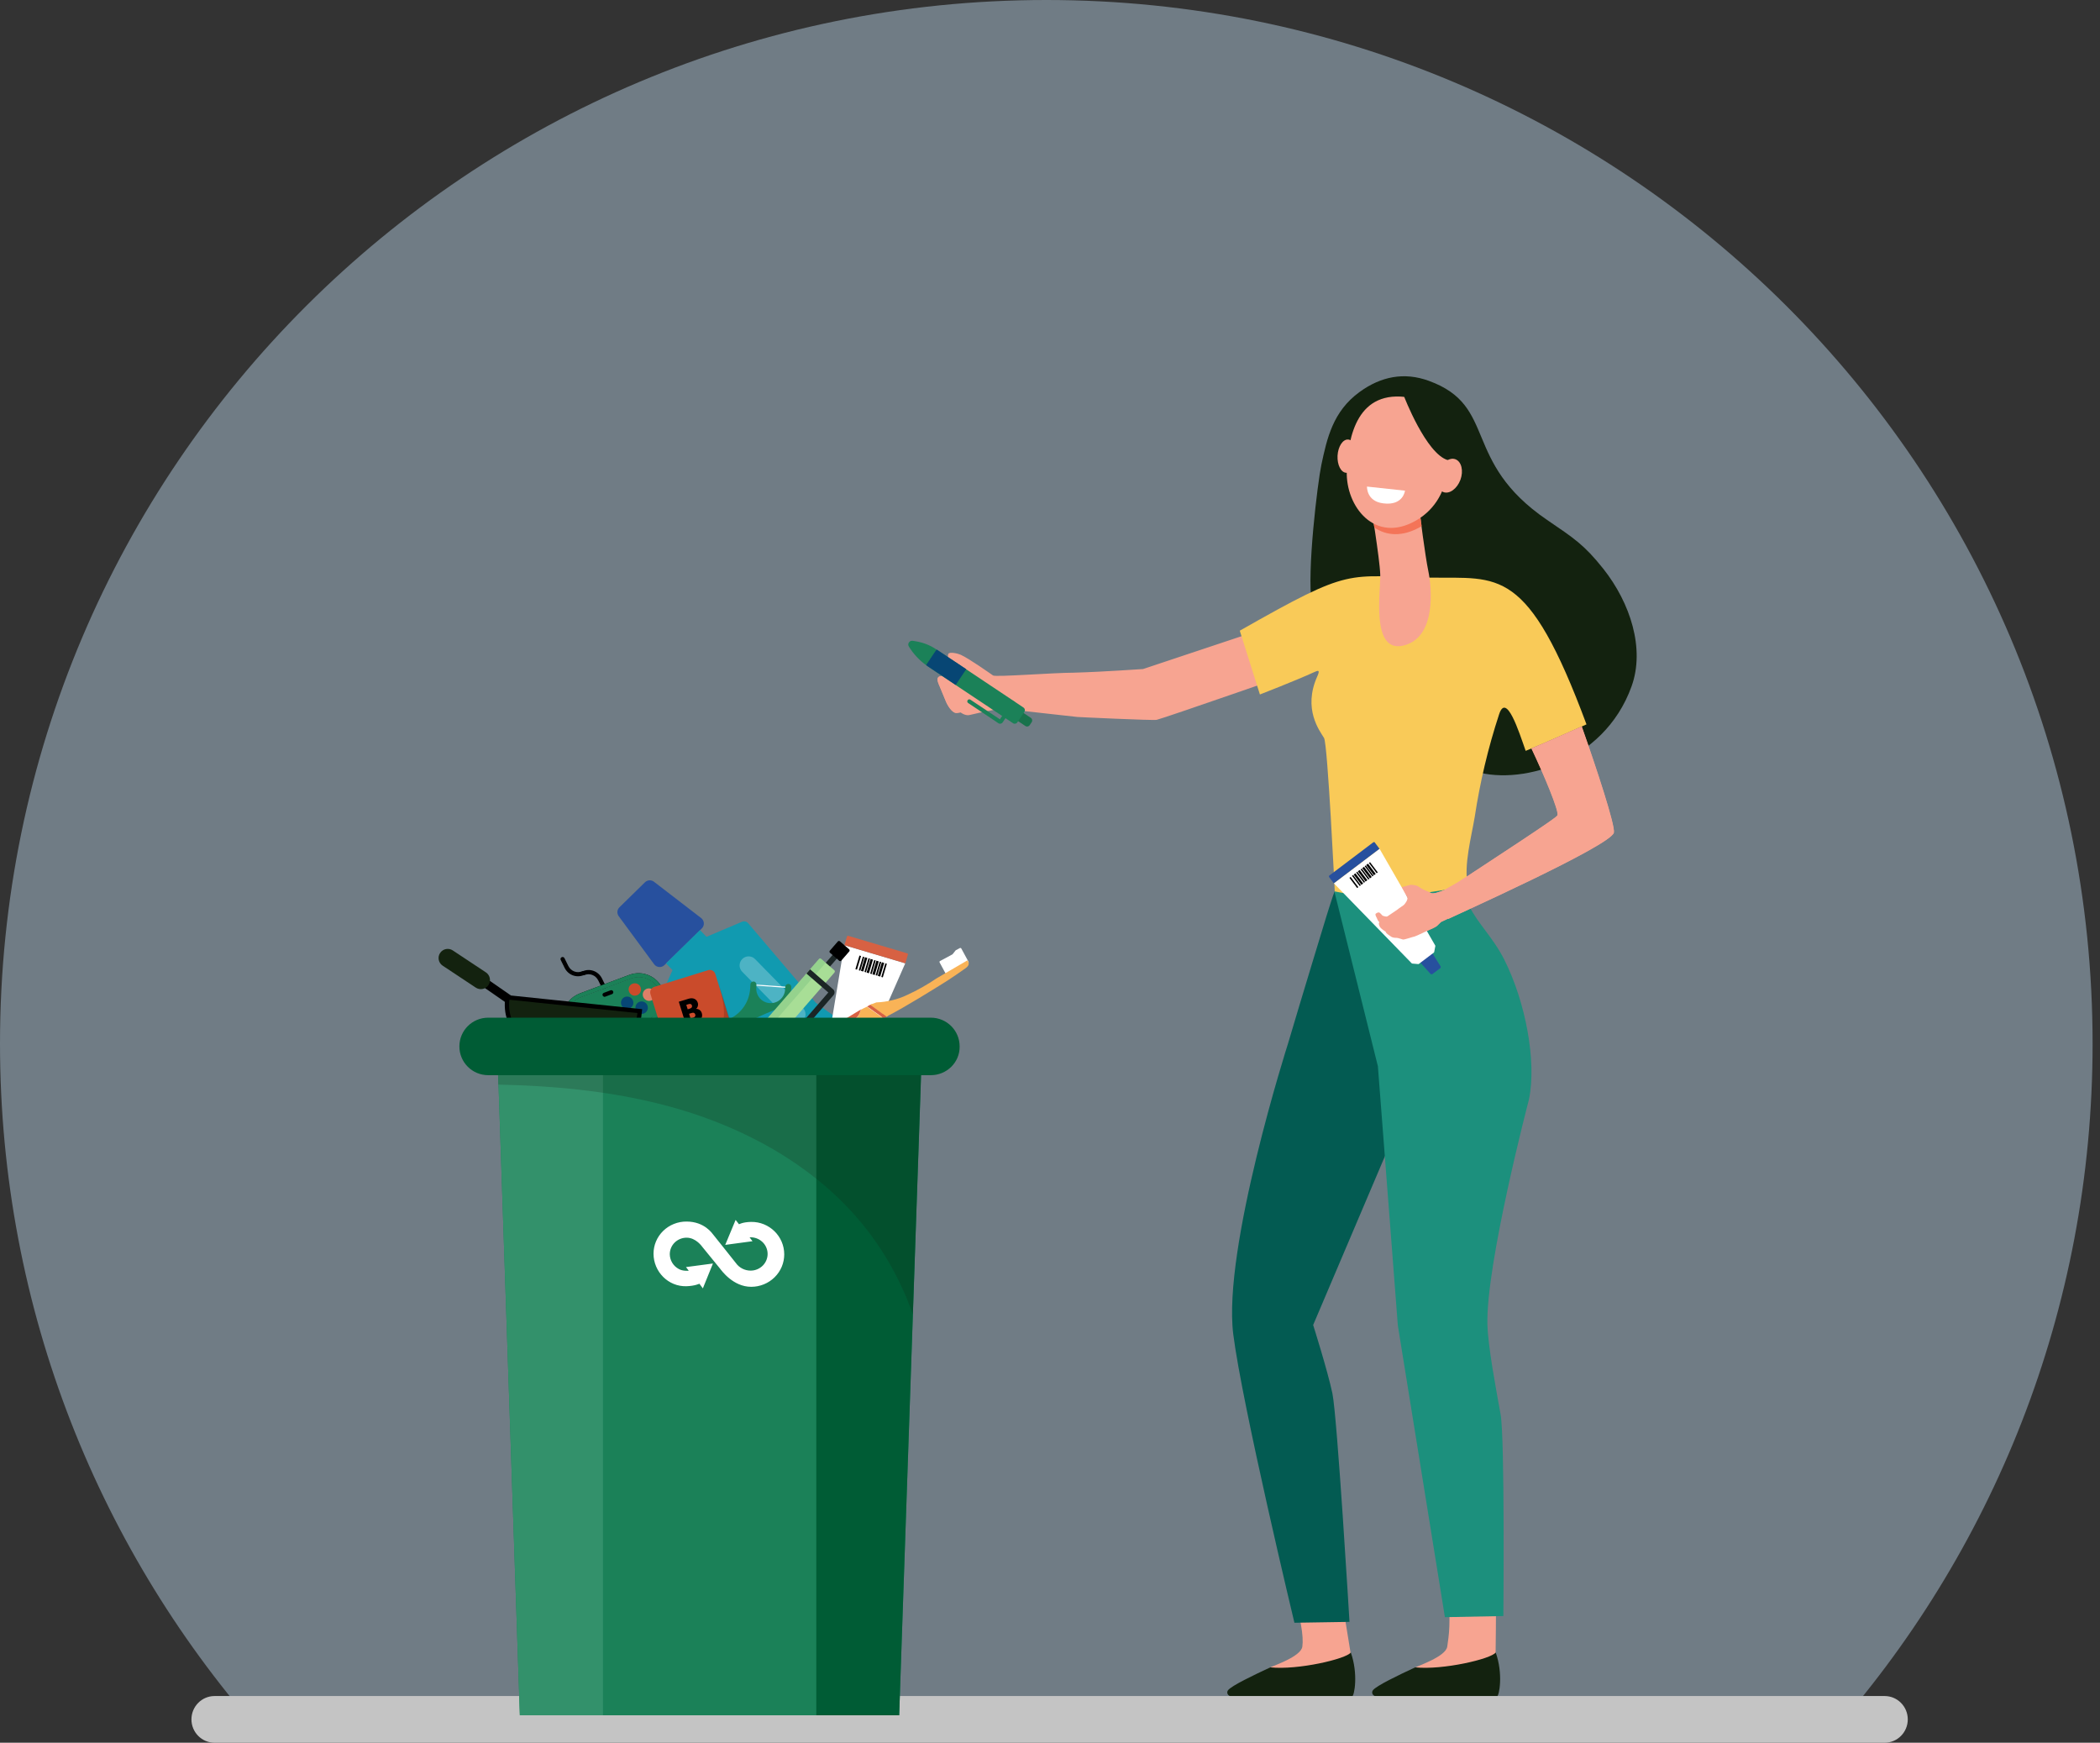 <svg width="241" height="200" viewBox="0 0 241 200" fill="none" xmlns="http://www.w3.org/2000/svg">
    <rect x="0" y="0" width="241" height="200" fill="#333333" stroke="none"/>
    <g clip-path="url(#clip0_1478_10770)">
        <path opacity="0.4" fill-rule="evenodd" clip-rule="evenodd" d="M209.69 199.49C228.64 178.31 240.15 150.38 240.15 119.77C240.15 53.62 186.39 0 120.08 0C53.77 0 0 53.62 0 119.77C0 150.38 11.52 178.32 30.46 199.49H209.69Z" fill="#CCEAFF"/>
        <path d="M76.25 110.76L80.54 106.55C80.88 106.22 80.85 105.66 80.47 105.36L75.05 101.19C74.74 100.95 74.3 100.98 74.02 101.25L71.09 104.12C70.81 104.39 70.77 104.83 71.01 105.15L75.07 110.66C75.35 111.04 75.91 111.09 76.25 110.76V110.76Z" fill="#27509E"/>
        <path d="M87.08 127.71C87.29 128.02 87.73 128.07 87.99 127.8L97.35 118.63C97.61 118.37 97.58 117.93 97.28 117.72L93.71 115.15C93.71 115.15 93.64 115.09 93.6 115.05L85.85 105.94C85.68 105.74 85.4 105.68 85.16 105.78L81.08 107.51L80.33 106.74L76.43 110.56L77.18 111.33L75.37 115.38C75.26 115.62 75.32 115.9 75.52 116.07L84.74 124.27C84.74 124.27 84.81 124.34 84.84 124.38L87.06 127.7L87.08 127.71Z" fill="#119AB0"/>
        <path opacity="0.25" d="M92.129 117.143L92.136 117.136C92.543 116.738 92.549 116.086 92.151 115.68L86.651 110.065C86.253 109.659 85.601 109.652 85.194 110.05L85.187 110.057C84.781 110.455 84.774 111.107 85.172 111.514L90.673 117.128C91.071 117.535 91.723 117.541 92.129 117.143Z" fill="white"/>
        <path opacity="0.25" d="M93.726 119.035L94.004 118.762C94.336 118.437 94.343 117.907 94.02 117.577C93.698 117.248 93.167 117.244 92.836 117.569L92.557 117.842C92.226 118.166 92.219 118.696 92.541 119.026C92.864 119.355 93.394 119.359 93.726 119.035Z" fill="white"/>
        <path d="M95.33 123.22C95.37 123.09 95.48 123 95.57 123.03L97.09 123.48C97.18 123.51 97.23 123.64 97.19 123.77L96.47 125.59C96.43 125.72 96.32 125.81 96.23 125.78L95.03 125.42C94.94 125.39 94.89 125.26 94.93 125.13L95.32 123.22H95.33Z" fill="#D76143"/>
        <path d="M103.89 110.55L98.17 123.56C98.17 123.56 98.14 123.61 98.11 123.62L97.42 123.95C97.42 123.95 97.36 123.96 97.34 123.95L95.05 123.27C95.05 123.27 95 123.24 94.98 123.22L94.59 122.57C94.59 122.57 94.57 122.52 94.57 122.49L96.89 108.47L103.88 110.55H103.89Z" fill="white"/>
        <path d="M104.19 109.56L103.9 110.54C103.9 110.54 103.9 110.54 103.9 110.55L96.91 108.47V108.46L97.2 107.48C97.22 107.42 97.28 107.38 97.35 107.4L104.12 109.41C104.18 109.43 104.22 109.49 104.2 109.56H104.19Z" fill="#D76143"/>
        <path d="M101.778 110.604L101.605 110.552L101.141 112.115L101.313 112.166L101.778 110.604Z" fill="black"/>
        <path d="M101.472 110.51L101.204 110.43L100.739 111.992L101.008 112.072L101.472 110.51Z" fill="black"/>
        <path d="M101.132 110.406L100.959 110.355L100.494 111.917L100.667 111.969L101.132 110.406Z" fill="black"/>
        <path d="M100.849 110.33L100.581 110.25L100.116 111.813L100.385 111.893L100.849 110.33Z" fill="black"/>
        <path d="M100.5 110.224L100.327 110.173L99.862 111.735L100.035 111.786L100.5 110.224Z" fill="black"/>
        <path d="M100.183 110.13L99.915 110.05L99.45 111.613L99.719 111.692L100.183 110.13Z" fill="black"/>
        <path d="M99.843 110.024L99.671 109.973L99.206 111.535L99.379 111.586L99.843 110.024Z" fill="black"/>
        <path d="M99.535 109.933L99.267 109.853L98.802 111.415L99.07 111.495L99.535 109.933Z" fill="black"/>
        <path d="M99.195 109.839L99.022 109.788L98.558 111.35L98.73 111.402L99.195 109.839Z" fill="black"/>
        <path d="M98.815 109.713L98.633 109.659L98.168 111.221L98.35 111.276L98.815 109.713Z" fill="black"/>
        <path d="M86.236 113.076L90.694 113.394L90.703 113.274L86.244 112.957L86.236 113.076Z" fill="white"/>
        <path d="M80.1 118.95C80.02 118.78 80.1 118.57 80.27 118.49L83.71 116.93C85.09 116.3 86 114.95 86.09 113.43L86.12 112.96C86.13 112.77 86.3 112.63 86.49 112.64C86.68 112.65 86.82 112.82 86.81 113.01L86.79 113.35C86.74 114.11 87.2 114.79 87.89 115.03C88.03 115.08 88.17 115.11 88.33 115.12C88.78 115.15 89.21 115 89.53 114.72C89.85 114.44 90.07 114.04 90.1 113.58L90.12 113.24C90.13 113.05 90.3 112.91 90.49 112.92C90.68 112.93 90.82 113.1 90.81 113.29L90.78 113.73C90.71 114.67 90.1 115.45 89.27 115.76C88.76 115.95 88.25 116.16 87.75 116.38L80.77 119.55C80.6 119.63 80.39 119.55 80.31 119.38L80.11 118.93L80.1 118.95Z" fill="#1B8158"/>
        <path d="M111.11 110.53L108.71 111.83C108.65 111.86 108.58 111.84 108.55 111.78L107.83 110.45C107.8 110.39 107.82 110.32 107.88 110.29L109.31 109.52L109.66 109.08C109.66 109.08 109.68 109.06 109.69 109.05L110.16 108.8C110.22 108.77 110.29 108.8 110.32 108.85L111.06 110.21C111.1 110.28 111.15 110.37 111.17 110.46C111.17 110.49 111.15 110.53 111.12 110.54L111.11 110.53Z" fill="white"/>
        <path d="M101.41 116.85C101.41 116.85 101.34 116.89 101.3 116.91C99.11 118.03 96.15 119.67 94.3 120.57C92.36 121.51 86.15 124.53 86.15 124.53C86.15 124.53 84.47 125.37 84.26 124.53C84.39 124.25 84.57 124.05 84.82 123.87C84.86 123.88 84.89 123.87 84.92 123.85L86.32 123.09H86.33C86.4 123.04 86.42 122.97 86.4 122.92L86.45 122.89C88.23 121.92 92.21 119.7 94.98 118.2C95.08 118.25 95.16 118.28 95.28 118.29C95.66 118.33 95.84 118.2 96.74 117.71L98.19 116.92C98.49 116.69 98.67 116.37 98.73 116.02C98.77 115.96 98.81 115.9 98.85 115.85C99 115.77 99.18 115.67 99.41 115.57C99.44 115.56 99.47 115.55 99.5 115.53L101.4 116.88L101.41 116.85Z" fill="#F9B357"/>
        <path d="M101.879 116.6C101.879 116.6 101.779 116.65 101.729 116.68L99.859 115.32C99.909 115.29 99.969 115.26 100.029 115.24L101.879 116.6V116.6Z" fill="#F9B357"/>
        <path d="M101.879 116.6C101.879 116.6 101.779 116.65 101.729 116.68L99.859 115.32C99.909 115.29 99.969 115.26 100.029 115.24C100.199 115.17 100.389 115.11 100.569 115.04C101.779 114.99 103.019 114.71 104.109 114.18C105.279 113.65 106.419 113 107.479 112.28L108.489 111.69L110.909 110.28L111.039 110.21C111.079 110.28 111.129 110.37 111.149 110.46C111.149 110.47 111.149 110.49 111.159 110.5C111.189 110.62 111.199 110.83 110.819 111.11C110.439 111.39 109.069 112.34 108.089 112.94C107.129 113.53 104.069 115.46 101.879 116.59V116.6Z" fill="#F9B357"/>
        <path d="M86.36 123.06L84.99 123.8C84.99 123.8 84.92 123.8 84.89 123.82C85.16 123.6 85.42 123.43 85.72 123.26L86.46 122.86C86.43 122.94 86.41 123.03 86.35 123.06H86.36Z" fill="#F9B357"/>
        <path d="M99.87 115.31L99.51 115.5L101.41 116.85L101.74 116.67L99.87 115.31Z" fill="#D76143"/>
        <path d="M95.29 118.25C95.18 118.24 95.09 118.21 94.99 118.16L98.86 115.81C98.82 115.87 98.78 115.92 98.74 115.98C98.68 116.33 98.5 116.64 98.2 116.88L96.75 117.67C95.84 118.16 95.67 118.29 95.29 118.25V118.25Z" fill="#D76143"/>
        <path d="M95.629 109.497L94.593 110.69L95.084 111.116L96.119 109.923L95.629 109.497Z" fill="#1B2525"/>
        <path d="M95.78 111.59L84.75 124.29C84.75 124.29 84.72 124.32 84.7 124.33L82.94 122.8C82.94 122.8 82.96 122.76 82.97 122.74L94 110.04C94.06 109.97 94.16 109.97 94.23 110.03L95.75 111.35C95.82 111.41 95.83 111.51 95.77 111.58L95.78 111.59Z" fill="#A8DE96"/>
        <g opacity="0.14">
            <path d="M94.65 110.61L83.62 123.31C83.62 123.31 83.59 123.34 83.58 123.35L82.94 122.8C82.94 122.8 82.96 122.77 82.98 122.75L94.01 110.05C94.07 109.98 94.14 109.94 94.16 109.97L94.71 110.45C94.71 110.45 94.71 110.54 94.65 110.61V110.61Z" fill="#1B8158"/>
        </g>
        <path d="M95.59 113.52L92.97 111.24L92.55 111.73L95.06 113.9L91.36 118.16C91.24 118.29 91.26 118.5 91.39 118.62C91.52 118.74 91.73 118.72 91.85 118.59L95.65 114.21C95.83 114.01 95.81 113.7 95.6 113.52H95.59Z" fill="#1B2525"/>
        <path d="M96.151 108.045L95.234 109.103C95.172 109.173 95.18 109.281 95.251 109.342L96.308 110.26C96.379 110.322 96.486 110.314 96.547 110.243L97.465 109.186C97.527 109.115 97.519 109.008 97.448 108.946L96.391 108.028C96.32 107.967 96.213 107.974 96.151 108.045Z" fill="black"/>
        <path d="M84.71 124.33L82.15 125.76C81.97 125.86 81.81 125.73 81.89 125.53L82.95 122.8L84.71 124.33Z" fill="#1B2525"/>
        <path d="M69.539 113.37C69.559 113.31 69.559 113.25 69.529 113.19L69.079 112.28C68.669 111.46 67.709 111.1 66.879 111.46L66.839 111.48C66.719 111.53 66.669 111.67 66.719 111.79C66.769 111.91 66.909 111.96 67.029 111.91H67.059C67.659 111.64 68.349 111.91 68.649 112.5L69.099 113.41C69.159 113.53 69.299 113.58 69.419 113.52C69.479 113.49 69.519 113.44 69.539 113.39V113.37Z" fill="black"/>
        <path d="M71.99 116.88C71.99 116.88 71.97 116.87 71.96 116.86C71.96 116.86 71.97 116.86 71.98 116.86C71.98 116.86 71.99 116.86 72 116.87L71.99 116.88Z" fill="black"/>
        <path d="M67.859 119.84C68.01 119.83 68.169 119.79 68.32 119.75C68.389 119.74 68.46 119.71 68.54 119.69C68.6 119.67 68.659 119.65 68.719 119.62C68.779 119.59 68.84 119.57 68.889 119.54C68.95 119.51 68.999 119.48 69.059 119.45C69.18 119.38 69.29 119.31 69.4 119.22C69.84 118.9 70.18 118.45 70.379 117.93C70.389 117.89 70.419 117.87 70.45 117.86L71.779 117.36C71.779 117.36 71.85 117.36 71.879 117.37C71.939 117.4 71.99 117.42 72.04 117.44C72.76 117.77 73.579 117.81 74.34 117.53C74.96 117.3 75.45 116.89 75.79 116.39C75.809 116.37 75.82 116.35 75.829 116.32C76.32 115.55 76.45 114.57 76.109 113.64C75.519 112.09 73.779 111.29 72.219 111.88L66.579 113.99C66.029 114.2 65.559 114.54 65.219 114.98C64.659 115.7 64.4 116.64 64.629 117.57C64.919 118.72 65.809 119.53 66.85 119.78C66.93 119.8 67.01 119.82 67.1 119.83C67.169 119.84 67.249 119.85 67.329 119.86C67.409 119.86 67.49 119.87 67.579 119.87C67.68 119.87 67.769 119.87 67.87 119.86L67.859 119.84ZM67.32 119.37C67.26 119.37 67.21 119.36 67.169 119.35C67.049 119.33 66.93 119.31 66.82 119.27C66.779 119.25 66.73 119.24 66.689 119.22C66.629 119.2 66.579 119.18 66.519 119.15C66.409 119.1 66.299 119.05 66.2 118.98C66.079 118.91 65.969 118.82 65.87 118.73C65.82 118.69 65.779 118.65 65.74 118.6C65.7 118.56 65.65 118.51 65.62 118.47C65.379 118.19 65.189 117.84 65.1 117.45C65.019 117.12 65.01 116.8 65.059 116.48C65.079 116.35 65.109 116.23 65.15 116.1C65.169 116.04 65.189 115.98 65.219 115.91C65.269 115.79 65.329 115.67 65.4 115.56C65.439 115.5 65.469 115.45 65.499 115.39C65.57 115.28 65.659 115.18 65.749 115.09C66.029 114.8 66.359 114.57 66.749 114.43L72.409 112.32C72.98 112.11 73.579 112.11 74.12 112.29C74.189 112.31 74.26 112.34 74.32 112.37C74.389 112.4 74.45 112.43 74.51 112.47C74.549 112.48 74.59 112.51 74.629 112.54C74.7 112.58 74.769 112.63 74.829 112.67C74.85 112.68 74.879 112.71 74.9 112.73C74.96 112.77 75.01 112.82 75.059 112.87C75.079 112.89 75.12 112.92 75.129 112.94C75.15 112.96 75.169 112.98 75.18 113C75.23 113.05 75.269 113.1 75.309 113.15C75.379 113.24 75.45 113.35 75.51 113.45C75.579 113.57 75.639 113.71 75.689 113.85C75.719 113.92 75.73 113.99 75.749 114.07C76.04 115.2 75.49 116.43 74.439 116.96C74.26 117.05 74.079 117.12 73.889 117.17C73.34 117.3 72.76 117.25 72.249 117C72.159 116.97 72.079 116.93 71.999 116.88C71.999 116.88 71.98 116.87 71.969 116.86C71.96 116.85 71.95 116.85 71.93 116.85C71.919 116.85 71.909 116.85 71.889 116.84H71.859C71.859 116.84 71.799 116.84 71.779 116.85L70.129 117.47C70.129 117.47 70.09 117.48 70.079 117.5C70.07 117.5 70.059 117.52 70.049 117.52C70.049 117.52 70.029 117.55 70.019 117.56C70.019 117.56 70.019 117.58 70.01 117.58V117.6C70.01 117.6 69.99 117.61 69.99 117.62C69.749 118.36 69.2 118.93 68.469 119.2C68.32 119.26 68.159 119.3 67.999 119.33C67.859 119.35 67.73 119.36 67.6 119.36C67.51 119.36 67.419 119.36 67.329 119.35L67.32 119.37Z" fill="black"/>
        <path d="M67.859 119.84C68.01 119.83 68.169 119.79 68.32 119.75C68.389 119.74 68.46 119.71 68.54 119.69C68.6 119.67 68.659 119.65 68.719 119.62C68.779 119.59 68.84 119.57 68.889 119.54C68.95 119.51 68.999 119.48 69.059 119.45C69.18 119.38 69.29 119.31 69.4 119.22C69.84 118.9 70.18 118.45 70.379 117.93C70.389 117.89 70.419 117.87 70.45 117.86L71.779 117.36C71.779 117.36 71.85 117.36 71.879 117.37C71.939 117.4 71.99 117.42 72.04 117.44C72.76 117.77 73.579 117.81 74.34 117.53C74.96 117.3 75.45 116.89 75.79 116.39C75.809 116.37 75.82 116.35 75.829 116.32C76.32 115.55 76.45 114.57 76.109 113.64C75.519 112.09 73.779 111.29 72.219 111.88L66.579 113.99C66.029 114.2 65.559 114.54 65.219 114.98C64.659 115.7 64.4 116.64 64.629 117.57C64.919 118.72 65.809 119.53 66.85 119.78C66.93 119.8 67.01 119.82 67.1 119.83C67.169 119.84 67.249 119.85 67.329 119.86C67.409 119.86 67.49 119.87 67.579 119.87C67.68 119.87 67.769 119.87 67.87 119.86L67.859 119.84ZM67.32 119.37C67.26 119.37 67.21 119.36 67.169 119.35C67.049 119.33 66.93 119.31 66.82 119.27C66.779 119.25 66.73 119.24 66.689 119.22C66.629 119.2 66.579 119.18 66.519 119.15C66.409 119.1 66.299 119.05 66.2 118.98C66.079 118.91 65.969 118.82 65.87 118.73C65.82 118.69 65.779 118.65 65.74 118.6C65.7 118.56 65.65 118.51 65.62 118.47C65.379 118.19 65.189 117.84 65.1 117.45C65.019 117.12 65.01 116.8 65.059 116.48C65.079 116.35 65.109 116.23 65.15 116.1C65.169 116.04 65.189 115.98 65.219 115.91C65.269 115.79 65.329 115.67 65.4 115.56C65.439 115.5 65.469 115.45 65.499 115.39C65.57 115.28 65.659 115.18 65.749 115.09C66.029 114.8 66.359 114.57 66.749 114.43L72.409 112.32C72.98 112.11 73.579 112.11 74.12 112.29C74.189 112.31 74.26 112.34 74.32 112.37C74.389 112.4 74.45 112.43 74.51 112.47C74.549 112.48 74.59 112.51 74.629 112.54C74.7 112.58 74.769 112.63 74.829 112.67C74.85 112.68 74.879 112.71 74.9 112.73C74.96 112.77 75.01 112.82 75.059 112.87C75.079 112.89 75.12 112.92 75.129 112.94C75.15 112.96 75.169 112.98 75.18 113C75.23 113.05 75.269 113.1 75.309 113.15C75.379 113.24 75.45 113.35 75.51 113.45C75.579 113.57 75.639 113.71 75.689 113.85C75.719 113.92 75.73 113.99 75.749 114.07C76.04 115.2 75.49 116.43 74.439 116.96C74.26 117.05 74.079 117.12 73.889 117.17C73.34 117.3 72.76 117.25 72.249 117C72.159 116.97 72.079 116.93 71.999 116.88C71.999 116.88 71.98 116.87 71.969 116.86C71.96 116.85 71.95 116.85 71.93 116.85C71.919 116.85 71.909 116.85 71.889 116.84H71.859C71.859 116.84 71.799 116.84 71.779 116.85L70.129 117.47C70.129 117.47 70.09 117.48 70.079 117.5C70.07 117.5 70.059 117.52 70.049 117.52C70.049 117.52 70.029 117.55 70.019 117.56C70.019 117.56 70.019 117.58 70.01 117.58V117.6C70.01 117.6 69.99 117.61 69.99 117.62C69.749 118.36 69.2 118.93 68.469 119.2C68.32 119.26 68.159 119.3 67.999 119.33C67.859 119.35 67.73 119.36 67.6 119.36C67.51 119.36 67.419 119.36 67.329 119.35L67.32 119.37Z" fill="#1B8158"/>
        <path d="M74.44 116.96C73.65 117.36 72.74 117.32 71.98 116.88C71.98 116.88 71.96 116.87 71.95 116.86C71.94 116.86 71.93 116.85 71.91 116.85C71.9 116.85 71.89 116.85 71.87 116.85C71.83 116.85 71.79 116.85 71.76 116.86L70.12 117.47C70.12 117.47 70.08 117.49 70.07 117.5C70.06 117.5 70.05 117.52 70.04 117.53C70.03 117.54 70.02 117.56 70.01 117.57C70.01 117.58 69.99 117.6 69.99 117.62V117.64C69.75 118.38 69.19 118.95 68.47 119.22C67.07 119.75 65.49 118.95 65.11 117.45C64.79 116.18 65.53 114.89 66.75 114.43L72.41 112.31C73.81 111.78 75.38 112.58 75.77 114.06C76.06 115.2 75.51 116.42 74.46 116.95L74.44 116.96Z" fill="#1B8158"/>
        <path d="M67.86 118.09C67.8 118.07 67.76 118.02 67.73 117.96L66.95 115.88C66.9 115.76 66.97 115.62 67.09 115.58C67.21 115.53 67.35 115.6 67.39 115.72L68.17 117.8C68.22 117.92 68.15 118.06 68.03 118.1C67.97 118.12 67.91 118.12 67.85 118.1L67.86 118.09Z" fill="black"/>
        <path d="M66.43 117.44C66.37 117.42 66.329 117.37 66.299 117.31C66.249 117.19 66.32 117.05 66.439 117.01L68.519 116.23C68.639 116.18 68.779 116.25 68.82 116.37C68.87 116.49 68.799 116.63 68.68 116.67L66.6 117.45C66.54 117.47 66.48 117.47 66.419 117.45L66.43 117.44Z" fill="black"/>
        <path d="M69.29 114.37C69.23 114.35 69.19 114.3 69.16 114.24C69.11 114.12 69.18 113.98 69.3 113.94L70.07 113.65C70.19 113.6 70.33 113.67 70.37 113.79C70.42 113.91 70.35 114.05 70.23 114.09L69.46 114.38C69.4 114.4 69.34 114.4 69.28 114.38L69.29 114.37Z" fill="black"/>
        <path d="M67.16 111.76C67.18 111.7 67.18 111.64 67.16 111.58C67.11 111.46 66.97 111.41 66.85 111.46H66.82C66.22 111.73 65.53 111.46 65.23 110.87L64.78 109.96C64.72 109.84 64.58 109.79 64.46 109.85C64.34 109.91 64.29 110.05 64.35 110.17L64.8 111.08C65.21 111.9 66.17 112.26 67 111.9L67.04 111.88C67.1 111.85 67.14 111.8 67.17 111.74L67.16 111.76Z" fill="black"/>
        <path opacity="0.1" d="M67.569 119.85C67.479 119.85 67.399 119.85 67.319 119.84C67.239 119.84 67.169 119.82 67.089 119.81C66.999 119.8 66.919 119.78 66.839 119.76C65.799 119.5 64.909 118.69 64.619 117.55C64.389 116.62 64.639 115.68 65.209 114.96C65.039 115.34 64.949 115.77 64.949 116.22C64.949 116.42 64.969 116.62 65.009 116.81C65.299 118.23 66.539 119.28 68.019 119.26C68.139 119.26 68.249 119.26 68.369 119.24C69.059 119.15 69.659 118.85 70.119 118.39C69.919 118.71 69.679 118.99 69.379 119.22C69.269 119.31 69.159 119.38 69.039 119.45C68.979 119.48 68.929 119.51 68.869 119.54C68.809 119.57 68.749 119.59 68.699 119.62C68.639 119.65 68.579 119.67 68.519 119.69C68.449 119.72 68.379 119.74 68.299 119.75C68.149 119.79 67.989 119.83 67.839 119.84C67.739 119.84 67.649 119.85 67.549 119.85H67.569Z" fill="#010101"/>
        <path opacity="0.1" d="M72.04 117.43C71.68 117.18 71.58 116.85 72.04 116.95C72.11 116.97 72.18 116.98 72.24 116.99C73 117.15 73.32 117.17 73.75 117.16C73.79 117.16 73.84 117.16 73.89 117.16C73.96 117.16 74.03 117.16 74.09 117.15C74.77 117.06 75.37 116.76 75.83 116.31C75.82 116.33 75.81 116.36 75.79 116.38C75.45 116.88 74.96 117.29 74.34 117.52C73.58 117.8 72.76 117.77 72.04 117.43V117.43Z" fill="#010101"/>
        <path d="M71.69 115.73C71.52 115.65 71.38 115.51 71.31 115.33C71.17 114.96 71.36 114.54 71.73 114.41C71.91 114.35 72.09 114.35 72.27 114.43C72.44 114.51 72.57 114.65 72.64 114.83C72.71 115.01 72.7 115.21 72.62 115.38C72.54 115.55 72.4 115.68 72.22 115.75C72.04 115.82 71.84 115.8 71.68 115.74L71.69 115.73Z" fill="#074674"/>
        <path d="M73.35 116.29C73.35 116.29 73.35 116.29 73.34 116.29C73.17 116.21 73.04 116.07 72.97 115.89C72.83 115.52 73.02 115.11 73.38 114.97C73.56 114.9 73.76 114.92 73.93 114.99C74.1 115.07 74.23 115.21 74.3 115.39C74.33 115.47 74.34 115.55 74.35 115.64C74.35 115.93 74.18 116.2 73.89 116.31C73.71 116.38 73.52 116.37 73.35 116.3V116.29Z" fill="#074674"/>
        <path d="M74.19 114.79H74.18C74.01 114.71 73.88 114.57 73.81 114.39C73.67 114.02 73.86 113.6 74.23 113.47C74.41 113.41 74.6 113.42 74.78 113.49C74.95 113.57 75.08 113.71 75.15 113.89C75.18 113.97 75.19 114.06 75.2 114.14C75.2 114.43 75.03 114.71 74.74 114.82C74.56 114.88 74.37 114.88 74.2 114.8L74.19 114.79Z" fill="#DF7F68"/>
        <path d="M72.569 114.2C72.569 114.2 72.569 114.2 72.559 114.2C72.389 114.12 72.259 113.98 72.189 113.8C72.119 113.62 72.129 113.43 72.199 113.26C72.279 113.09 72.419 112.95 72.599 112.89C72.969 112.75 73.389 112.94 73.519 113.31C73.579 113.49 73.579 113.68 73.499 113.85C73.419 114.02 73.279 114.15 73.099 114.22C72.919 114.28 72.729 114.28 72.559 114.21L72.569 114.2Z" fill="#CA4B2B"/>
        <path d="M81.264 111.34L75.084 113.254C74.735 113.362 74.541 113.732 74.648 114.08L76.563 120.26C76.671 120.609 77.04 120.803 77.388 120.696L83.569 118.781C83.917 118.673 84.112 118.304 84.004 117.956L82.09 111.775C81.982 111.427 81.612 111.232 81.264 111.34Z" fill="#CA4B2B"/>
        <path d="M79.01 114.62C79.55 114.45 79.95 114.67 80.08 115.08C80.16 115.35 80.08 115.63 79.88 115.78C80.15 115.77 80.44 115.93 80.54 116.27C80.68 116.71 80.44 117.14 79.93 117.3L78.74 117.67L77.9 114.96L79.01 114.62V114.62ZM79.21 115.73C79.38 115.68 79.46 115.54 79.41 115.39C79.36 115.24 79.24 115.17 79.04 115.23L78.76 115.32L78.92 115.83L79.21 115.74V115.73ZM79.58 116.78C79.77 116.72 79.84 116.58 79.79 116.42C79.74 116.26 79.6 116.18 79.41 116.24L79.08 116.34L79.25 116.89L79.58 116.79V116.78Z" fill="black"/>
        <path opacity="0.16" d="M82.18 111.91L84.2 118.43C84.2 118.5 84.17 118.57 84.11 118.61C84.09 118.62 84.07 118.63 84.05 118.64L79.9 119.92C79.98 119.89 80.05 119.87 80.13 119.84C81.25 119.43 82.26 118.88 82.73 117.98C83.56 116.4 82.75 113.75 82.18 111.91V111.91Z" fill="#010101"/>
        <path d="M58.46 114.73C58.26 116.62 59.05 118.25 60.22 118.37L70.68 119.46C71.85 119.58 72.96 118.15 73.15 116.26L58.46 114.73L55.85 112.92" stroke="black" stroke-miterlimit="10"/>
        <path d="M58.46 114.73C58.26 116.62 59.05 118.25 60.22 118.37L70.68 119.46C71.85 119.58 72.96 118.15 73.15 116.26L58.46 114.73" fill="#13220F"/>
        <path d="M51.961 109.072C51.478 108.752 50.826 108.884 50.506 109.367C50.185 109.85 50.318 110.502 50.801 110.822L54.602 113.342C55.085 113.662 55.737 113.53 56.057 113.047C56.377 112.563 56.245 111.912 55.762 111.591L51.961 109.072Z" fill="#13220F"/>
        <path d="M108.459 77.56C109.479 77.65 110.569 77.1 110.569 76.88C110.579 76.6 109.969 76.18 109.749 76.06C109.529 75.96 109.279 75.81 109.049 75.7C108.829 75.6 108.719 75.34 108.829 75.05C108.939 74.77 109.919 74.99 110.249 75.14C111.259 75.6 113.699 77.34 113.969 77.52C114.289 77.72 120.909 77.2 123.199 77.2C126.939 77.09 130.779 76.79 131.179 76.78L146.379 71.71L150.409 76.55C150.409 76.55 133.629 82.41 132.739 82.61C132.329 82.7 123.639 82.29 123.639 82.28C119.369 81.81 115.609 81.38 114.899 81.31C114.899 81.31 112.689 81.7 111.299 82.05C110.399 82.27 109.659 81.07 109.009 81.03C108.959 79.27 109.249 80.28 108.779 78.6C108.739 78.43 108.499 77.72 108.469 77.54L108.459 77.56Z" fill="#F7A491"/>
        <path d="M149.459 188.97C149.629 187.76 149.259 185.68 148.299 182.42C150.179 182.42 151.749 181.59 153.669 181.62C154.189 184.68 154.999 189.71 154.999 189.71L155.089 193.68L141.739 193.78C141.739 193.78 141.859 193.83 145.789 191.35C146.079 191.17 149.299 190.13 149.459 188.97V188.97Z" fill="#F7A491"/>
        <path d="M155.16 194.7H141.38C140.87 194.65 140.74 194.24 140.92 193.99C141.28 193.47 143.98 192.19 145.78 191.35C148.95 191.68 154.52 190.38 155.02 189.64C155.89 192.07 155.44 194.63 155.16 194.7Z" fill="#13220F"/>
        <path d="M166.089 188.97C166.259 187.76 166.549 186.24 166.129 182.22C168.009 182.22 169.789 181.88 171.699 181.9C171.699 185.05 171.639 189.72 171.639 189.72L171.729 193.69L158.379 193.79C158.379 193.79 158.489 193.84 162.429 191.36C162.709 191.17 165.919 190.12 166.089 188.97Z" fill="#F7A491"/>
        <path d="M171.789 194.7H158.009C157.499 194.65 157.369 194.24 157.549 193.99C157.909 193.47 160.609 192.19 162.409 191.35C165.579 191.68 171.149 190.38 171.649 189.64C172.519 192.07 172.069 194.63 171.789 194.7Z" fill="#13220F"/>
        <path d="M153.15 102.33L157.23 104.6L165.5 117.25L150.7 152.06C150.7 152.06 152.36 157.3 152.91 159.91C153.47 162.65 154.87 186.13 154.87 186.13L148.55 186.23C148.55 186.23 142.55 161.23 141.53 153.11C140.3 143.25 147.81 119.78 147.81 119.78C149.22 114.99 152.23 105.13 152.23 105.13C152.23 105.13 152.97 102.75 153.15 102.33V102.33Z" fill="#035B52"/>
        <path d="M167.32 97.58C167.32 97.58 166.9 100.56 168.59 103.95C169.61 106.01 171.39 107.64 172.66 110.18C175.06 114.97 176.37 121.78 175.47 126.16C175.47 126.16 170.5 145.11 170.7 152.04C170.78 154.6 171.65 159.2 172.21 162.31C172.71 165.06 172.53 185.46 172.53 185.46L165.82 185.59L160.42 152.12L158.13 122.37L153.14 102.32L167.32 97.58V97.58Z" fill="#1C907D"/>
        <path d="M151.64 53.36C152.29 50.29 152.97 47.21 156.02 44.99C158.49 43.19 161.15 42.68 163.96 43.7C171.94 46.59 167.65 52.92 177.55 59.67C180.63 61.77 181.79 62.5 184.01 65.29C187.1 69.2 188.8 74.45 187.24 78.77C184.03 87.7 174.06 90.28 168.86 88.39C159.16 84.86 151.08 72.57 150.54 69.22C149.96 65.63 151.22 55.34 151.64 53.36V53.36Z" fill="#13220F"/>
        <path d="M150.899 77.1C148.649 78.13 144.589 79.7 144.589 79.7L142.279 72.38C155.369 64.94 154.339 66.14 164.169 66.29C172.019 66.4 175.299 64.9 182.069 83.13C182.069 83.13 176.929 85.44 175.089 86.17C174.299 83.92 172.869 79.42 172.039 81.98C170.769 85.85 169.849 89.76 169.239 93.77C168.839 96.15 167.989 99.21 168.429 101.64C168.429 101.64 163.089 102.74 159.009 102.91H158.969C156.999 102.86 154.979 102.68 153.179 102.3C153.179 102.3 152.369 85.39 151.949 84.69C151.479 83.91 149.479 81.38 151.179 77.61C151.459 76.97 151.369 76.88 150.909 77.1H150.899Z" fill="#F9CA58"/>
        <path d="M162.92 58.76C162.92 58.76 163.55 63.8 163.92 65.55C164.3 67.38 164.89 73.15 161.08 74.08C157.28 75.02 158.46 67.8 158.4 65.94C158.34 64.08 157.26 57.58 157.26 57.58L162.92 58.75V58.76Z" fill="#F7A491"/>
        <path d="M163.14 60.38C163.14 60.38 163.06 60.43 163.02 60.46C160.92 61.66 159.09 61.48 157.72 60.54C157.48 58.92 157.26 57.62 157.26 57.62L162.94 58.79C162.94 58.79 163.02 59.44 163.15 60.38H163.14Z" fill="#F47458"/>
        <path d="M161.779 45.63C161.779 45.63 163.999 46.25 165.299 48.47C166.579 50.69 167.229 57.03 162.499 59.74C157.769 62.45 154.419 58.11 154.559 54.05C154.689 49.99 155.819 44.61 161.779 45.63V45.63Z" fill="#F7A491"/>
        <path d="M153.499 52.3C153.449 53.36 153.899 54.24 154.509 54.26C155.119 54.29 155.659 53.46 155.709 52.4C155.759 51.34 155.309 50.46 154.699 50.44C154.099 50.41 153.559 51.24 153.499 52.3Z" fill="#F7A491"/>
        <path d="M161.119 45.46C161.119 45.46 163.659 52.1 166.169 52.81C168.659 53.52 168.469 56.78 168.469 56.78C168.469 56.78 168.779 49.23 166.489 47.38C164.219 45.53 161.119 45.46 161.119 45.46V45.46Z" fill="#13220F"/>
        <path d="M165.079 54.11C164.699 55.14 164.949 56.2 165.639 56.47C166.329 56.74 167.209 56.1 167.599 55.07C167.979 54.04 167.729 52.98 167.039 52.71C166.349 52.44 165.479 53.08 165.079 54.11Z" fill="#F7A491"/>
        <path d="M161.239 56.31L156.879 55.84C156.879 55.84 156.799 57.51 158.709 57.76C161.049 58.08 161.239 56.31 161.239 56.31Z" fill="white"/>
        <path d="M107.789 78.67C107.579 78.15 107.429 77.7 107.919 77.6C108.409 77.5 111.099 77.18 111.559 77.27C112.029 77.36 112.149 77.64 111.989 77.79C111.849 77.92 109.129 78.54 109.129 78.54C109.129 78.54 108.779 78.62 108.989 78.74C109.199 78.87 111.669 78.29 112.079 78.29C112.489 78.28 112.849 78.47 112.719 78.79C112.569 79.17 109.829 79.59 109.829 79.59C109.829 79.59 109.479 79.65 109.609 79.79C109.739 79.93 111.819 79.41 112.069 79.47C112.309 79.53 112.579 79.8 112.389 80.04C112.169 80.32 109.709 80.68 109.709 80.68C109.709 80.68 109.559 80.77 109.669 80.83C109.779 80.91 111.649 80.6 111.929 80.74C112.169 80.85 112.129 81.03 112.129 81.03C112.159 81.46 109.959 81.81 109.819 81.82C109.269 81.88 108.709 80.93 108.489 80.34L107.789 78.65V78.67Z" fill="#F7A491"/>
        <path d="M158.069 105.5C158.009 105.3 157.779 105.03 157.869 104.86C157.869 104.86 158.059 104.69 158.229 104.71C158.409 104.72 158.599 105.07 158.719 105.09C158.819 105.12 159.099 105.24 159.249 105.14C159.389 105.04 160.229 104.5 160.389 104.38C160.539 104.24 161.089 103.9 161.169 103.81C161.249 103.72 161.769 103.12 161.629 102.83C161.629 102.83 161.489 102.94 161.169 102.59C160.959 102.72 161.399 102.3 161.169 102.59C161.389 102.46 160.719 101.83 160.899 101.81C161.079 101.79 161.779 101.58 161.779 101.58C161.779 101.58 162.419 101.48 162.869 101.81C163.319 102.14 163.889 102.32 164.279 102.5C164.499 102.6 165.209 102.37 165.779 102.14L167.249 101.3C167.989 100.82 167.819 100.92 168.489 100.5C168.729 100.33 168.979 100.18 169.209 100.03C178.539 93.93 178.709 93.69 178.759 93.56C178.939 93.06 177.229 88.97 175.769 85.89C177.359 85.23 180.189 83.97 181.529 83.37C183.259 88.26 185.379 94.72 185.219 95.55C184.939 97.04 166.519 105.28 166.209 105.46V105.42L165.379 105.81C165.379 105.81 165.119 106.07 164.919 106.26C164.719 106.44 164.009 106.73 164.009 106.73C164.009 106.73 162.489 107.47 162.349 107.48C162.209 107.49 161.189 107.86 161.019 107.82C160.849 107.78 160.459 107.63 160.299 107.63C160.139 107.63 159.829 107.63 159.609 107.46C159.389 107.29 159.069 107.13 159.039 106.91C159.039 106.91 158.629 106.66 158.489 106.5C158.349 106.36 158.249 106.12 158.259 105.94L158.319 105.83C158.319 105.83 158.149 105.7 158.089 105.5H158.069Z" fill="#F7A491"/>
        <path d="M216.28 200H24.63C23.15 200 21.97 198.79 21.97 197.32C21.97 195.85 23.15 194.64 24.63 194.64H216.28C217.76 194.64 218.94 195.85 218.94 197.32C218.94 198.79 217.76 200 216.28 200Z" fill="#C4C4C4"/>
        <path d="M105.76 121.47L104.76 150.84L103.19 196.85H59.66L57.21 124.45L57.09 121.48H105.76V121.47Z" fill="#1B8158"/>
        <path d="M69.2 121.47V196.85H59.66L57.21 124.45L57.09 121.48H69.2V121.47Z" fill="#33916B"/>
        <path d="M93.68 121.47V196.85H103.19L105.67 124.45L105.76 121.48H93.68V121.47Z" fill="#005C35"/>
        <path opacity="0.2" d="M105.76 121.47L104.76 150.84C103.28 146.63 101.01 142.71 98.03 139.38C92.77 133.49 85.54 129.54 77.95 127.3C71.25 125.33 64.22 124.62 57.19 124.47L57.1 121.47H105.77H105.76Z" fill="#13220F"/>
        <path d="M106.82 123.39H56.03C54.2 123.39 52.72 121.92 52.72 120.09C52.72 118.26 54.2 116.79 56.03 116.79H106.82C108.65 116.79 110.13 118.26 110.13 120.09C110.16 121.92 108.65 123.39 106.82 123.39Z" fill="#005C35"/>
        <path d="M107.79 78.67C107.58 78.15 107.43 77.7 107.92 77.6C108.41 77.5 111.1 77.18 111.56 77.27C112.03 77.36 112.15 77.64 111.99 77.79C111.85 77.92 109.13 78.54 109.13 78.54C109.13 78.54 108.78 78.62 108.99 78.74C109.2 78.87 111.67 78.29 112.08 78.29C112.49 78.28 112.85 78.47 112.72 78.79C112.57 79.17 109.83 79.59 109.83 79.59C109.83 79.59 109.48 79.65 109.61 79.79C109.74 79.93 111.82 79.41 112.07 79.47C112.31 79.53 112.58 79.8 112.39 80.04C112.17 80.32 109.71 80.68 109.71 80.68C109.71 80.68 109.56 80.77 109.67 80.83C109.78 80.91 111.65 80.6 111.93 80.74C112.17 80.85 112.13 81.03 112.13 81.03C112.16 81.46 109.96 81.81 109.82 81.82C109.27 81.88 108.71 80.93 108.49 80.34L107.79 78.65V78.67Z" fill="#F7A491"/>
        <path d="M162.94 110.4C162.86 110.3 162.86 110.18 162.94 110.12L164.08 109.26C164.15 109.21 164.27 109.24 164.34 109.34L165.28 110.83C165.36 110.93 165.36 111.05 165.28 111.11L164.38 111.79C164.31 111.84 164.19 111.81 164.12 111.71L162.94 110.4V110.4Z" fill="#27509E"/>
        <path d="M158.32 97.41L164.71 108.51C164.71 108.51 164.73 108.56 164.72 108.58L164.59 109.26C164.59 109.26 164.57 109.31 164.55 109.32L162.83 110.62C162.83 110.62 162.78 110.65 162.76 110.64L162.08 110.58C162.08 110.58 162.03 110.57 162.01 110.55L153.08 101.37L158.32 97.41V97.41Z" fill="white"/>
        <path d="M157.76 96.67L158.31 97.4C158.31 97.4 158.31 97.4 158.31 97.41L153.07 101.37L152.52 100.64C152.52 100.64 152.49 100.53 152.54 100.49L157.62 96.65C157.62 96.65 157.73 96.62 157.77 96.67H157.76Z" fill="#27509E"/>
        <path d="M157.229 98.944L157.102 99.04L157.988 100.213L158.116 100.117L157.229 98.944Z" fill="black"/>
        <path d="M156.995 99.116L156.787 99.273L157.673 100.446L157.881 100.289L156.995 99.116Z" fill="black"/>
        <path d="M156.741 99.315L156.613 99.411L157.5 100.584L157.627 100.487L156.741 99.315Z" fill="black"/>
        <path d="M156.536 99.477L156.337 99.627L157.223 100.8L157.423 100.649L156.536 99.477Z" fill="black"/>
        <path d="M156.273 99.675L156.146 99.772L157.032 100.944L157.159 100.848L156.273 99.675Z" fill="black"/>
        <path d="M156.031 99.843L155.831 99.994L156.717 101.167L156.917 101.016L156.031 99.843Z" fill="black"/>
        <path d="M155.767 100.042L155.64 100.138L156.526 101.311L156.654 101.214L155.767 100.042Z" fill="black"/>
        <path d="M155.551 100.218L155.352 100.369L156.238 101.541L156.437 101.391L155.551 100.218Z" fill="black"/>
        <path d="M155.288 100.416L155.16 100.513L156.046 101.685L156.174 101.589L155.288 100.416Z" fill="black"/>
        <path d="M154.999 100.637L154.863 100.739L155.75 101.912L155.885 101.81L154.999 100.637Z" fill="black"/>
        <path d="M160.9 101.81C161.08 101.8 161.77 101.58 161.77 101.58C161.77 101.58 162.41 101.48 162.85 101.81C163.3 102.14 163.88 102.32 164.26 102.5C164.48 102.6 165.19 102.37 165.76 102.14L167.23 101.3C167.97 100.82 167.8 100.92 168.47 100.5C168.71 100.33 168.95 100.18 169.18 100.03C178.51 93.92 178.68 93.68 178.73 93.56C178.91 93.06 177.2 88.97 175.74 85.89C177.33 85.23 180.16 83.96 181.51 83.37C183.23 88.26 185.35 94.71 185.2 95.54C184.92 97.03 166.5 105.27 166.19 105.45V105.41L165.36 105.81C165.36 105.81 165.1 106.06 164.9 106.25C164.7 106.43 163.99 106.72 163.99 106.72C163.99 106.72 162.47 107.46 162.33 107.48C162.19 107.49 161.17 107.86 161 107.82C160.84 107.78 160.44 107.63 160.29 107.63C160.13 107.63 159.81 107.63 159.6 107.46C159.38 107.3 159.06 107.13 159.02 106.92C159.02 106.92 158.61 106.66 158.47 106.51C158.33 106.37 158.23 106.13 158.24 105.95L158.3 105.83C158.3 105.83 158.14 105.7 158.07 105.5C158.01 105.3 157.78 105.03 157.87 104.87C157.87 104.87 158.06 104.7 158.23 104.71C158.41 104.73 158.6 105.07 158.71 105.1C158.82 105.12 159.1 105.25 159.24 105.15C159.38 105.04 160.22 104.51 160.38 104.38C160.53 104.24 161.08 103.9 161.15 103.81C161.23 103.72 161.63 103.25 161.49 102.96" fill="#F7A491"/>
        <path d="M117.066 81.984L116.833 82.333C116.796 82.388 116.811 82.463 116.866 82.5L117.807 83.127C117.862 83.163 117.936 83.149 117.973 83.093L118.206 82.744C118.243 82.689 118.228 82.614 118.173 82.578L117.233 81.951C117.177 81.914 117.103 81.929 117.066 81.984Z" fill="#19724C"/>
        <path d="M116.651 82.21L116.881 81.86C116.991 81.7 117.211 81.65 117.371 81.76L118.301 82.38C118.461 82.49 118.511 82.71 118.401 82.87L118.171 83.22C118.061 83.38 117.841 83.43 117.681 83.32L116.751 82.7C116.591 82.59 116.541 82.37 116.651 82.21ZM117.211 82.21L117.101 82.38L117.851 82.88L117.961 82.71L117.211 82.21Z" fill="#19724C"/>
        <path d="M104.51 74.09C104.42 73.94 104.54 73.75 104.72 73.78L105.09 73.84C105.88 73.97 106.64 74.27 107.31 74.71L117.34 81.4C117.4 81.44 117.41 81.51 117.37 81.57L116.56 82.78C116.52 82.84 116.45 82.85 116.39 82.81L106.67 76.33C105.8 75.75 105.06 74.99 104.51 74.1V74.09Z" fill="#1B8158"/>
        <path d="M116.75 82.9L117.56 81.69C117.67 81.53 117.62 81.31 117.46 81.2L110.87 76.8L107.5 74.56L107.43 74.51C106.73 74.04 105.95 73.74 105.12 73.6L104.75 73.54C104.58 73.51 104.41 73.58 104.31 73.73C104.21 73.88 104.21 74.06 104.31 74.21C104.83 75.05 105.5 75.77 106.3 76.35C106.38 76.41 106.45 76.46 106.54 76.52L109.67 78.61L116.26 83C116.42 83.11 116.64 83.07 116.75 82.9V82.9ZM106.8 76.13C106.71 76.07 106.63 76.01 106.54 75.95C105.82 75.42 105.22 74.77 104.74 74.01L105.05 74.06C105.81 74.18 106.53 74.46 107.17 74.89L107.21 74.92L110.61 77.19L117.1 81.52L116.42 82.54L109.93 78.21L106.79 76.12L106.8 76.13Z" fill="#1B8158"/>
        <path d="M111.05 80.36C111.12 80.25 111.27 80.22 111.37 80.3L114.75 82.55L116.08 80.56C116.15 80.45 116.3 80.42 116.4 80.5C116.5 80.58 116.54 80.72 116.46 80.82L115.07 82.9C114.96 83.06 114.74 83.11 114.58 83L111.11 80.68C111 80.61 110.97 80.46 111.05 80.36V80.36Z" fill="#1B8158"/>
        <path d="M109.671 78.6L106.541 76.51C106.461 76.45 106.381 76.4 106.301 76.34C106.311 76.29 106.331 76.25 106.361 76.2L106.411 76.13L106.541 75.94L107.221 74.92L107.351 74.73L107.391 74.67C107.391 74.67 107.461 74.58 107.511 74.55L110.881 76.79C110.881 76.79 110.861 76.84 110.841 76.87L110.761 76.99L110.631 77.18L109.951 78.2L109.821 78.39L109.741 78.52C109.741 78.52 109.711 78.56 109.691 78.58L109.671 78.6Z" fill="#074674"/>
        <path d="M86.023 141.996L86.358 142.444L83.229 142.865L84.421 140L84.81 140.497C84.81 140.497 85.265 140.244 86.196 140.229C88.289 140.195 90 141.884 90 143.95C90.001 144.439 89.904 144.923 89.714 145.375C89.524 145.827 89.245 146.238 88.892 146.584C88.54 146.93 88.122 147.205 87.661 147.392C87.2 147.58 86.707 147.677 86.208 147.677C84.117 147.677 82.782 145.778 82.61 145.56C82.289 145.155 80.734 143.264 80.645 143.15C80.555 143.037 79.875 142.039 78.793 142.039C78.539 142.04 78.288 142.089 78.053 142.185C77.819 142.28 77.606 142.42 77.427 142.597C77.248 142.773 77.106 142.983 77.01 143.213C76.914 143.443 76.865 143.69 76.866 143.938C76.87 144.284 76.967 144.623 77.147 144.92C77.328 145.217 77.585 145.462 77.894 145.629C78.337 145.885 78.955 145.842 79.043 145.829L78.725 145.413L81.818 145.002L80.661 147.857L80.264 147.323C80.264 147.323 79.737 147.578 78.797 147.609C76.691 147.679 75 145.939 75 143.876C75 143.389 75.097 142.908 75.288 142.459C75.478 142.01 75.757 141.602 76.109 141.259C76.462 140.916 76.879 140.645 77.339 140.461C77.798 140.277 78.29 140.184 78.787 140.188C80.874 140.188 81.759 141.59 81.85 141.687C81.941 141.785 84.33 144.801 84.451 144.95C84.641 145.218 84.894 145.437 85.19 145.589C85.485 145.74 85.813 145.819 86.147 145.819C86.408 145.818 86.666 145.766 86.906 145.666C87.146 145.565 87.364 145.419 87.545 145.235C87.726 145.051 87.868 144.833 87.962 144.594C88.056 144.356 88.1 144.101 88.092 143.845C88.084 143.59 88.023 143.338 87.914 143.106C87.805 142.873 87.649 142.665 87.456 142.493C87.263 142.32 87.037 142.187 86.791 142.102C86.545 142.017 86.284 141.981 86.023 141.996" fill="white"/>
    </g>
    <defs>
        <clipPath id="clip0_1478_10770">
            <rect width="240.15" height="200" fill="white"/>
        </clipPath>
    </defs>
</svg>
